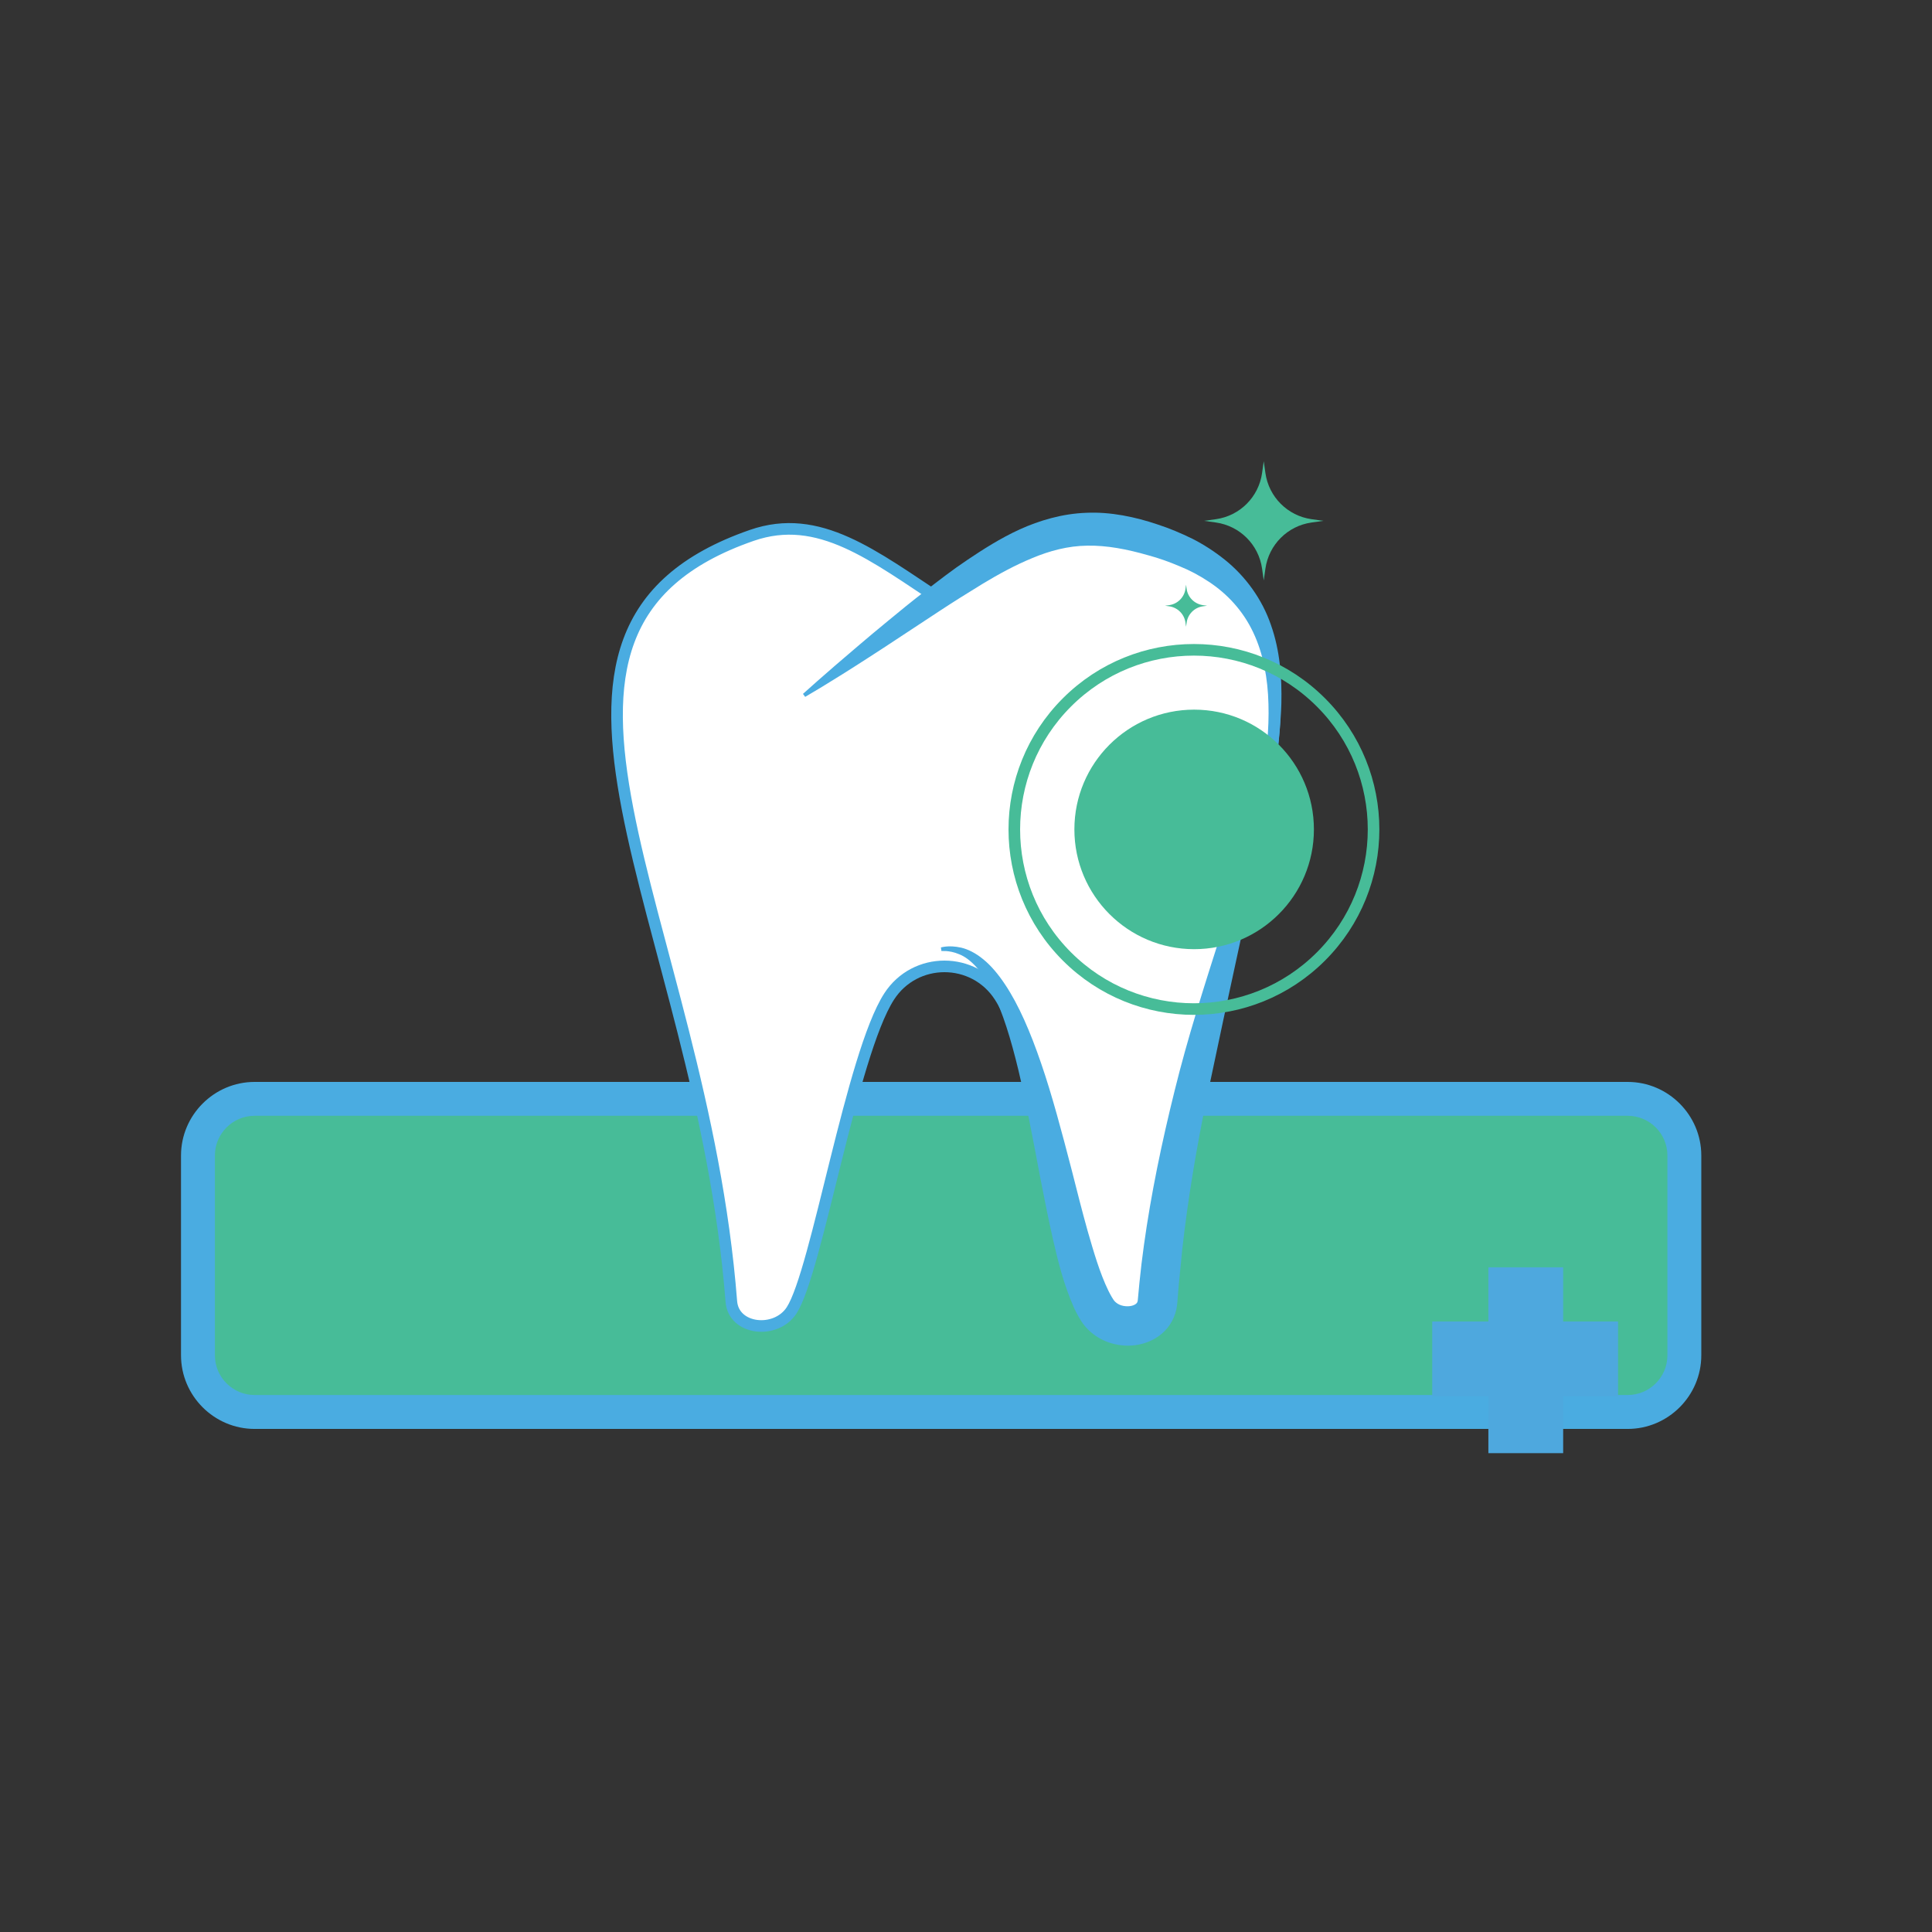 <?xml version="1.0" encoding="utf-8"?>
<!-- Generator: Adobe Illustrator 23.0.5, SVG Export Plug-In . SVG Version: 6.00 Build 0)  -->
<svg version="1.1" id="Layer_1" xmlns="http://www.w3.org/2000/svg" xmlns:xlink="http://www.w3.org/1999/xlink" x="0px" y="0px"
	 viewBox="0 0 1000 1000" style="enable-background:new 0 0 1000 1000;" xml:space="preserve">
<rect x="0" y="0" width="1000" height="1000" fill="#333333" stroke="none"/>
<style type="text/css">
	.st0{fill:#47BC98;}
	.st1{fill:#4AACE1;}
	.st2{fill:#FFFFFF;stroke:#4AACE1;stroke-width:6;stroke-miterlimit:10;}
	.st3{fill:#FFFFFF;}
	.st4{fill:none;stroke:#47BC98;stroke-width:6;stroke-miterlimit:10;}
	.st5{fill:#4EA8DE;}
</style>
<g>
	<g>
		<path class="st0" d="M131.8,730.84c-16.18,0-29.34-13.16-29.34-29.34V598.1c0-16.18,13.16-29.34,29.34-29.34h710.68
			c16.18,0,29.34,13.16,29.34,29.34v103.39c0,16.18-13.16,29.34-29.34,29.34H131.8z"/>
		<g>
			<path class="st1" d="M842.48,577.53c11.35,0,20.57,9.23,20.57,20.57v103.39c0,11.35-9.23,20.57-20.57,20.57H131.8
				c-11.35,0-20.57-9.23-20.57-20.57V598.1c0-11.35,9.23-20.57,20.57-20.57H842.48 M842.48,560H131.8
				c-20.96,0-38.11,17.15-38.11,38.11v103.39c0,20.96,17.15,38.11,38.11,38.11h710.68c20.96,0,38.11-17.15,38.11-38.11V598.1
				C880.59,577.15,863.44,560,842.48,560L842.48,560z"/>
		</g>
		<g>
			<path class="st2" d="M588.54,277.11c-22.99-5.84-62.72,10.32-99.7,34.72c-36.98-24.41-64.95-46.76-99.7-34.72
				c-141.75,49.11-26.17,196.54-10.6,396.54c1.15,14.81,23.13,17.05,31.21,4.57c13.04-20.13,31.05-132.28,50.44-162.39
				c13.42-20.84,43.89-20.84,57.31,0c19.39,30.11,37.4,142.25,50.44,162.39c8.08,12.47,30.05,10.24,31.21-4.57
				C614.71,473.64,733.94,314.06,588.54,277.11z"/>
			<g>
				<g>
					<path class="st3" d="M416.18,359.92c95.05-69.44,120.82-95.91,172.36-82.81c145.4,36.95,26.17,196.54,10.6,396.54
						c-1.15,14.81-23.13,17.05-31.21,4.57c-23.9-36.91-30.57-193.58-80.8-186.93"/>
					<path class="st1" d="M415.62,359.15c0,0,2.61-2.33,7.51-6.69c4.92-4.32,12.15-10.64,21.48-18.53
						c4.63-3.99,9.85-8.29,15.53-12.98c5.67-4.71,11.86-9.74,18.63-14.97c6.78-5.22,13.97-10.86,22.07-16.27
						c8.09-5.41,16.82-11.04,26.97-15.7c10.11-4.57,21.91-8.14,34.49-8.59c12.5-0.57,25.36,2.14,36.87,6.04
						c6.2,2.02,12.03,4.48,17.97,7.38c5.86,2.97,11.55,6.65,16.89,10.93c10.67,8.56,19.3,20.46,23.8,33.68
						c4.67,13.21,5.73,27.16,5.4,40.84c-0.46,13.73-2.21,27.38-4.42,41.02c-4.68,27.23-10.99,54.49-16.8,81.8
						c-5.92,27.28-11.79,54.46-17.36,81.1c-5.49,26.67-9.89,53.02-12.73,78.58c-0.63,6.39-1.26,12.73-1.87,19.01l-0.37,4.7
						l-0.19,2.34l-0.09,1.17l-0.17,1.65c-0.61,5.49-3.61,11.13-7.9,14.67c-4.25,3.59-9.16,5.34-13.85,5.95
						c-4.72,0.59-9.37,0.03-13.78-1.51c-4.39-1.53-8.54-4.25-11.74-7.9c-1.61-1.75-3.02-4.21-3.59-5.17l-1.39-2.57l-1.13-2.36
						c-5.45-12.39-8.17-23.9-10.79-35.12c-2.52-11.19-4.65-21.91-6.64-32.18c-3.85-20.55-7.41-39.22-11.28-55.51
						c-3.91-16.26-8.22-30.15-13.42-40.65c-5.12-10.52-11.59-17.23-17.26-19.4c-2.77-1.2-5.15-1.51-6.74-1.64
						c-1.62-0.02-2.45-0.03-2.45-0.03l-0.25-1.89c-0.03,0.21,3.59-1.39,10.57,0.17c3.45,0.82,7.49,2.8,11.4,6.05
						c3.95,3.21,7.71,7.67,11.23,12.97c7.08,10.62,13.15,24.68,18.72,41c5.62,16.33,10.57,35.04,15.83,55.28
						c2.59,10.12,5.19,20.65,8.19,31.31c3.06,10.54,6.23,21.72,10.82,31.11l0.87,1.67l0.78,1.39c1.01,1.61,1.1,1.8,1.57,2.28
						c0.84,0.87,1.95,1.63,3.37,2.07c1.4,0.46,3.04,0.58,4.5,0.4c1.46-0.19,2.64-0.76,3.19-1.26c0.54-0.5,0.7-0.83,0.84-1.65
						c0.29-3.06,0.58-6.13,0.87-9.21c0.64-6.49,1.42-13.03,2.35-19.6c3.65-26.29,9.22-53.07,15.89-79.89
						c6.61-26.85,15.14-53.53,23.61-80.09c8.44-26.55,16.69-53.18,21.43-80.02c2.46-13.38,3.91-26.85,3.5-40.02
						c-0.32-13.13-2.67-26.04-7.93-37.08c-5.23-11.07-13.38-19.87-22.98-26.15c-4.78-3.18-9.85-5.88-15.16-8.02
						c-5.23-2.21-10.72-4.19-16-5.6c-11.29-3.25-21.61-5.2-31.68-5.03c-10.01,0.11-19.54,2.67-28.53,6.45
						c-9.02,3.7-17.54,8.41-25.51,13.2c-7.95,4.86-15.54,9.61-22.59,14.26c-7.07,4.66-13.69,9.01-19.81,13.04
						c-6.14,4.04-11.76,7.78-16.92,11.06c-10.25,6.64-18.44,11.7-24.04,15.11c-5.64,3.36-8.64,5.15-8.64,5.15L415.62,359.15z"/>
				</g>
			</g>
		</g>
		
			<ellipse transform="matrix(0.707 -0.707 0.707 0.707 -122.524 562.792)" class="st4" cx="618.09" cy="429.3" rx="92.99" ry="92.99"/>
		<circle class="st0" cx="618.09" cy="429.3" r="61.99"/>
		<g>
			<rect x="770.38" y="655.97" class="st5" width="38.71" height="96.18"/>
			
				<rect x="770.05" y="655.29" transform="matrix(6.123234e-17 -1 1 6.123234e-17 86.029 1492.784)" class="st5" width="38.72" height="96.18"/>
		</g>
	</g>
	<g>
		<path class="st0" d="M654.97,244.84l-0.86-6.1l-0.86,6.1c-1.75,12.4-11.49,22.15-23.89,23.89l-6.1,0.86l6.1,0.86
			c12.4,1.75,22.15,11.49,23.89,23.89l0.86,6.1l0.86-6.1c1.75-12.4,11.49-22.15,23.89-23.89l6.1-0.86l-6.1-0.86
			C666.47,266.99,656.72,257.24,654.97,244.84z"/>
		<path class="st0" d="M614.2,304.79l-0.3-2.15l-0.3,2.15c-0.62,4.38-4.06,7.82-8.43,8.43l-2.15,0.3l2.15,0.3
			c4.38,0.62,7.82,4.06,8.43,8.43l0.3,2.15l0.3-2.15c0.62-4.38,4.06-7.82,8.43-8.43l2.15-0.3l-2.15-0.3
			C618.26,312.61,614.82,309.17,614.2,304.79z"/>
	</g>
</g>
</svg>
